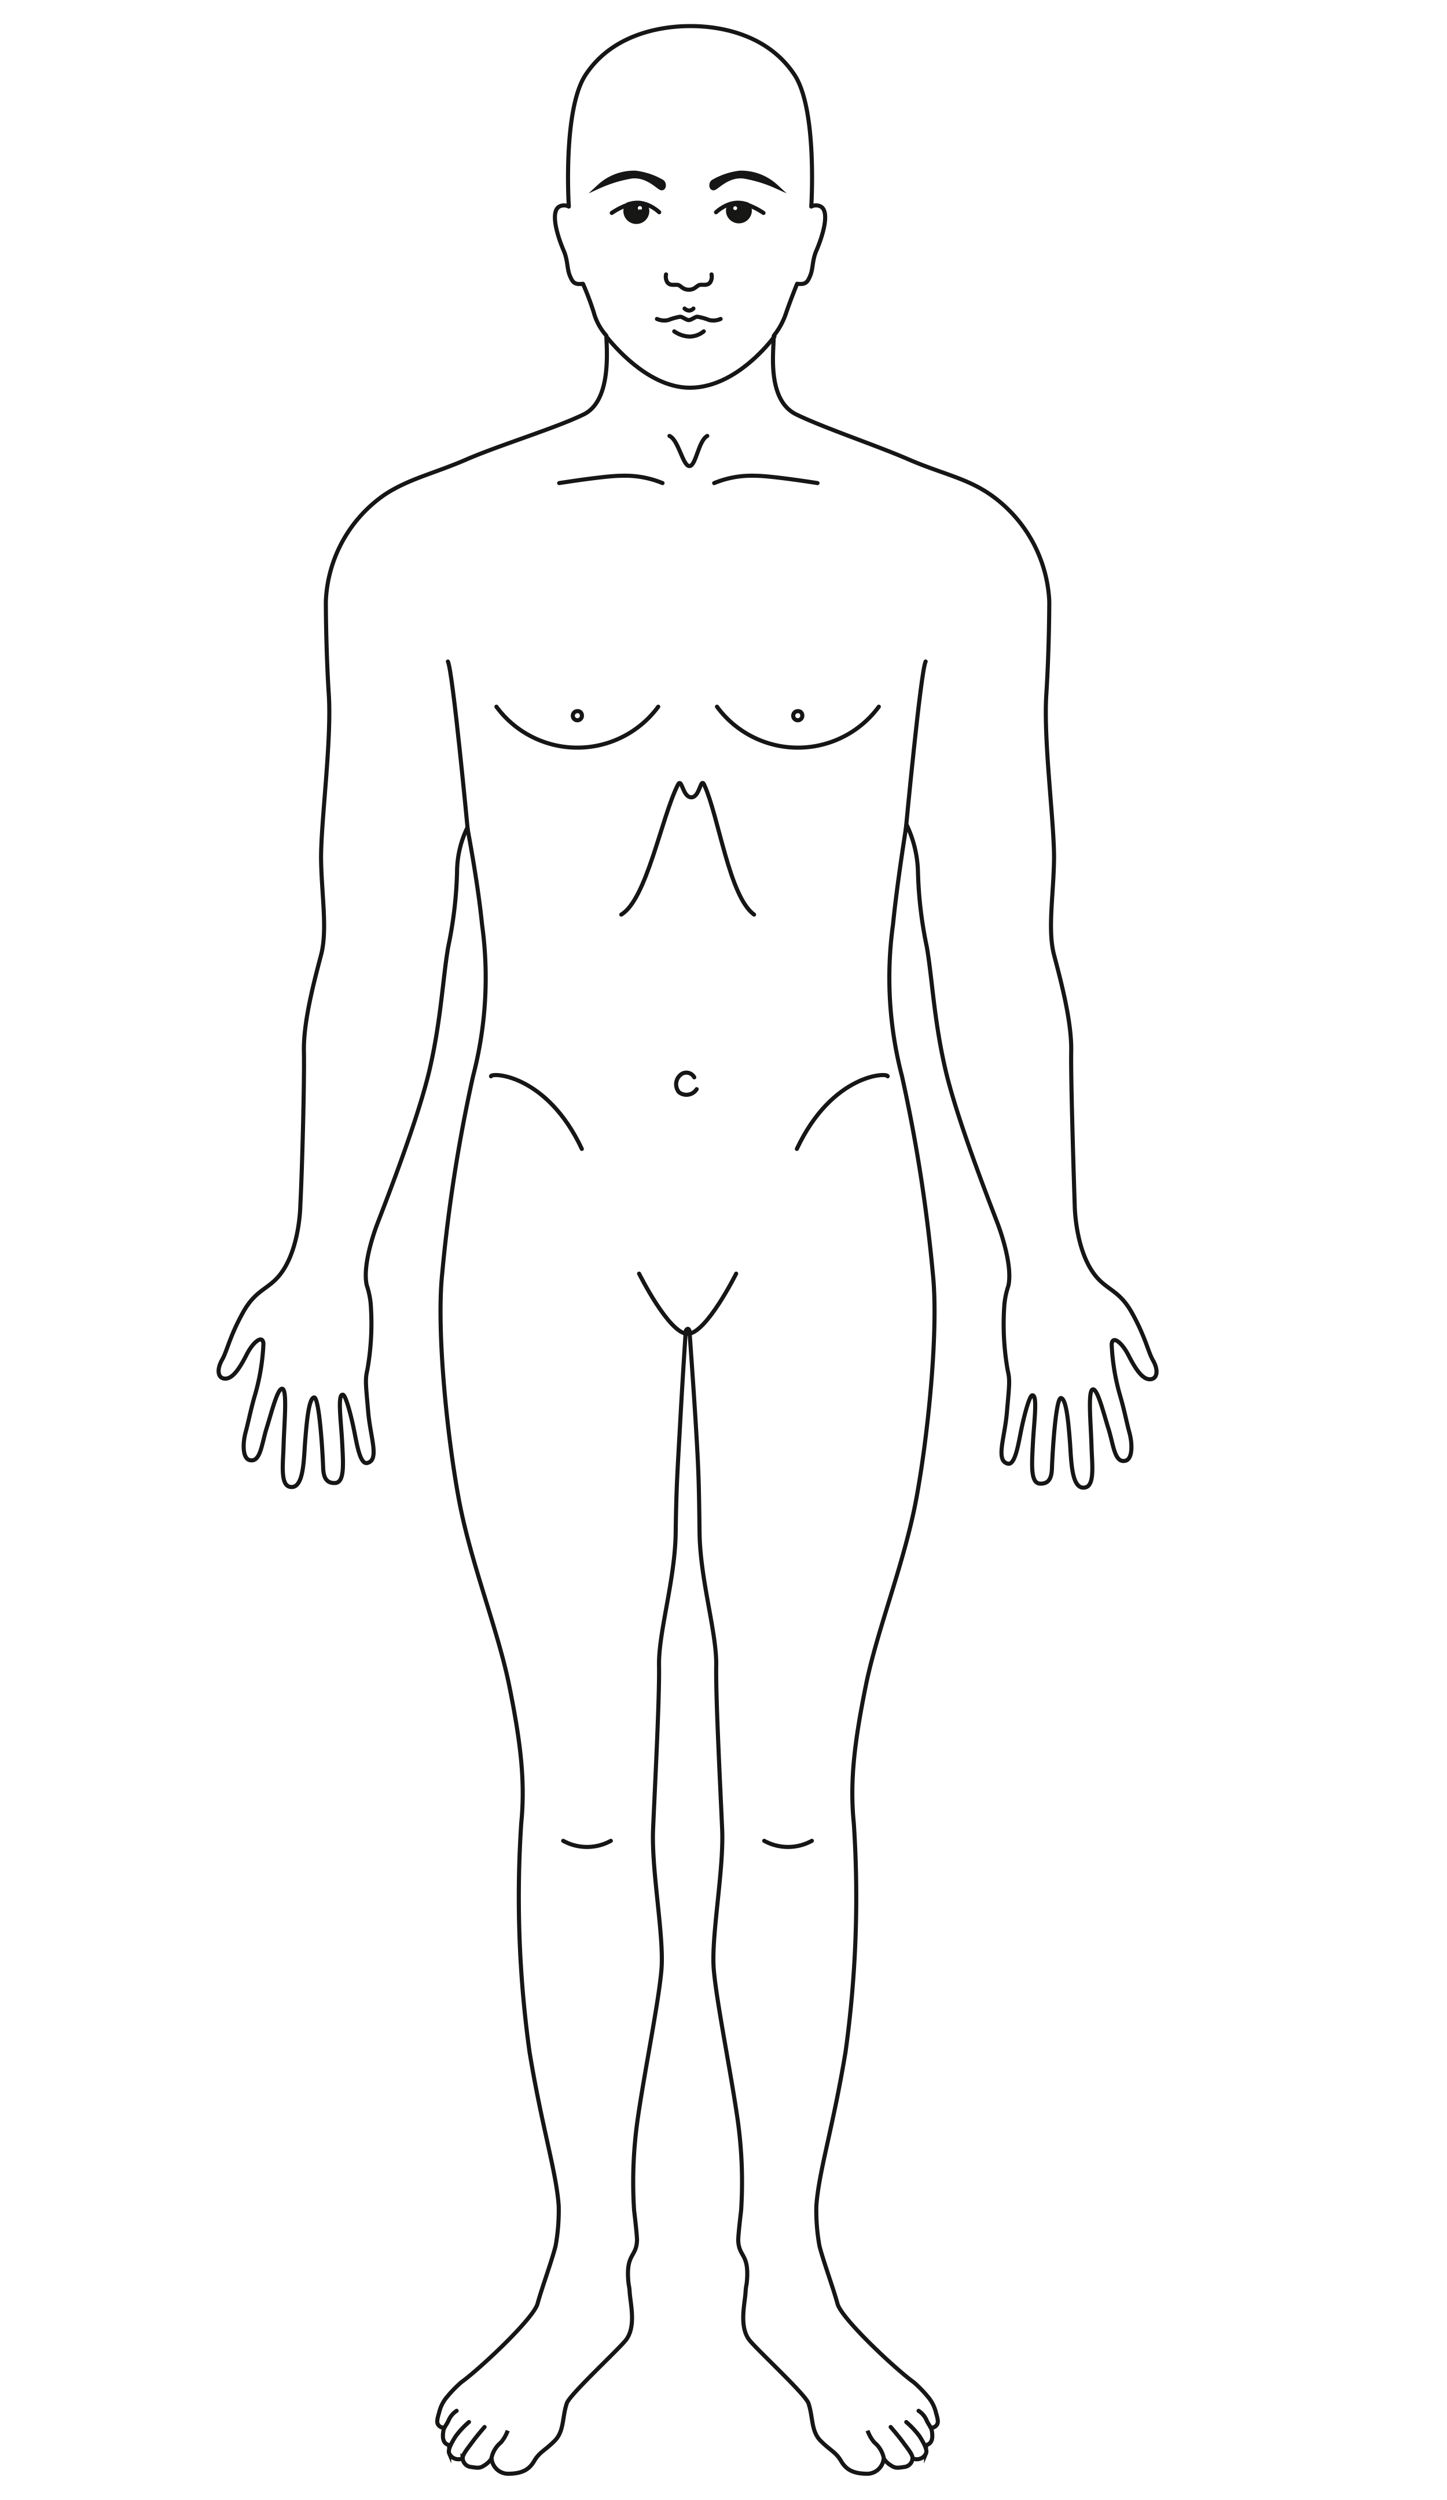 <svg xmlns="http://www.w3.org/2000/svg" xmlns:xlink="http://www.w3.org/1999/xlink" width="208.5" height="360" viewBox="0 0 208.5 360">
  <defs>
    <clipPath id="clip-Kropp-fram_1">
      <rect width="208.5" height="360"/>
    </clipPath>
  </defs>
  <g id="Kropp-fram_1" data-name="Kropp-fram – 1" clip-path="url(#clip-Kropp-fram_1)">
    <rect width="208.5" height="360" fill="rgba(0,0,0,0)"/>
    <g id="Group_2" data-name="Group 2">
      <rect id="Rectangle_4" data-name="Rectangle 4" width="208.5" height="360" fill="rgba(255,255,255,0)"/>
      <g id="Kropp-fram" transform="translate(31.5 3.75)">
        <path id="Path_467" data-name="Path 467" d="M132.176,775.376a3.084,3.084,0,0,0-1.125,1.3c-.385.866-.706,1-.8,1.672s-.194,1.8.956,1.99" transform="translate(-97.877 -431.932)" fill="none" stroke="#161615" stroke-linecap="round" stroke-miterlimit="10" stroke-width="0.591"/>
        <path id="Path_468" data-name="Path 468" d="M134.571,778.167a12.439,12.439,0,0,0-1.919,2.054c-.548.878-1.151,1.92-.932,2.44a1.416,1.416,0,0,0,1.125.85,1.275,1.275,0,0,0,.825-.138" transform="translate(-98.498 -433.106)" fill="none" stroke="#161615" stroke-linecap="round" stroke-miterlimit="10" stroke-width="0.591"/>
        <path id="Path_469" data-name="Path 469" d="M138.266,779.4s-1.015,1.152-1.782,2.193-1.383,1.782-1.371,2.3a1.333,1.333,0,0,0,1.207,1.263c.96.136,1.261.217,1.946-.248a3.409,3.409,0,0,0,.932-.859" transform="translate(-99.945 -433.624)" fill="none" stroke="#161615" stroke-linecap="round" stroke-miterlimit="10" stroke-width="0.591"/>
        <path id="Path_470" data-name="Path 470" d="M144.623,665.031a5.517,5.517,0,0,1-.975,1.7,3.964,3.964,0,0,0-1.357,2.212,2.4,2.4,0,0,0,2.51,2.3c1.84-.034,2.885-.541,3.643-1.84s1.586-1.526,2.957-2.917,1.061-3.366,1.731-5.38c.432-1.3,7.613-7.892,8.563-9.175,1.442-1.95.614-5.125.5-6.851-.06-.947-.139-.85-.2-1.632-.32-3.9,1.142-3.387,1.256-5.763.032-.656-.419-4.4-.419-4.4a63.932,63.932,0,0,1,.513-13.093c1.027-7.1,3-16.687,3.423-21.479s-1.454-14.29-1.2-20.28.941-18.912.856-23.618,2.311-12.322,2.4-19.082.272-9.02.665-16.161c.375-6.793.79-12.934.79-12.934s.315-.618.532,0c0,0,.587,8.125.915,13.513.425,6.975.45,8.675.539,15.582.086,6.76,2.482,14.376,2.4,19.082s.6,17.625.856,23.618-1.626,15.488-1.2,20.28,2.4,14.376,3.423,21.479a63.936,63.936,0,0,1,.513,13.093s-.45,3.743-.419,4.4c.114,2.376,1.575,1.862,1.256,5.763-.064.782-.143.686-.2,1.632-.109,1.725-.937,4.9.505,6.851.95,1.283,8.131,7.875,8.563,9.175.671,2.014.362,3.993,1.732,5.38s2.2,1.619,2.957,2.917,1.8,1.805,3.642,1.841a2.406,2.406,0,0,0,2.511-2.3,3.962,3.962,0,0,0-1.357-2.212,5.516,5.516,0,0,1-.975-1.7" transform="translate(-102.965 -318.737)" fill="none" stroke="#161615" stroke-miterlimit="10" stroke-width="0.591"/>
        <path id="Path_471" data-name="Path 471" d="M248.522,775.376a3.084,3.084,0,0,1,1.125,1.3c.385.866.706,1,.8,1.672s.194,1.8-.955,1.99" transform="translate(-147.664 -431.932)" fill="none" stroke="#161615" stroke-linecap="round" stroke-miterlimit="10" stroke-width="0.591"/>
        <path id="Path_472" data-name="Path 472" d="M245.462,778.167a12.44,12.44,0,0,1,1.919,2.054c.548.878,1.151,1.92.932,2.44a1.416,1.416,0,0,1-1.125.85,1.275,1.275,0,0,1-.825-.138" transform="translate(-146.377 -433.106)" fill="none" stroke="#161615" stroke-linecap="round" stroke-miterlimit="10" stroke-width="0.591"/>
        <path id="Path_473" data-name="Path 473" d="M240.906,779.4s1.015,1.152,1.782,2.193,1.382,1.782,1.37,2.3a1.332,1.332,0,0,1-1.205,1.263c-.96.136-1.262.217-1.946-.248a3.409,3.409,0,0,1-.932-.859" transform="translate(-144.068 -433.624)" fill="none" stroke="#161615" stroke-linecap="round" stroke-miterlimit="10" stroke-width="0.591"/>
        <path id="Path_474" data-name="Path 474" d="M106.992,525.232s-.388.295-.882-.235c-.318-.34-.239-.835.049-1.791a5.373,5.373,0,0,1,1.009-2.132,17.654,17.654,0,0,1,2.213-2.3c2.6-1.866,10.4-9.154,10.978-11.307s2.085-6.238,2.6-8.342a28.648,28.648,0,0,0,.445-5.728c-.342-4.938-2.405-11.25-4.2-22.148a161.867,161.867,0,0,1-1.2-32.951c.6-6.045-.085-11.665-1.712-19.754s-5.563-17.71-7.275-26.906-3.252-24.437-2.4-32.526a227,227,0,0,1,4.45-28.438,56.1,56.1,0,0,0,1.283-21.883c-.6-6.045-2.111-13.888-2.111-13.888a14.7,14.7,0,0,0-1.483,6.4,59.355,59.355,0,0,1-1.283,10.813c-.77,4.513-1.027,10.473-2.652,17.537S98.67,348.3,97.3,351.876c0,0-2.279,5.722-1.555,8.929a11.921,11.921,0,0,1,.566,2.644A38.2,38.2,0,0,1,95.829,373c-.338,1.393-.218,2.095.127,6.063.322,3.7,1.65,6.923-.141,7.334-1.106.254-1.542-3.06-2-5.2-.525-2.45-1.157-4.522-1.481-4.619-.855-.254-.289,3.834-.138,6.76.169,3.26.385,5.925-1.061,5.948-1.153.019-1.622-.7-1.673-2.216-.085-2.537-.579-10.3-1.329-10.11s-1.036,3.525-1.253,6.165-.165,7.075-2.175,6.716c-1.473-.26-1.01-3.388-.935-6.194s.532-7.6-.15-7.921-1.6,3.416-2.314,5.69-.861,4.925-2.413,4.575c-1.1-.246-1.009-2.537-.6-4.035s.75-3.338,1.39-5.494a31.323,31.323,0,0,0,1.173-7.2c-.057-1.378-1.425-.416-2.418,1.529s-1.985,3.476-3.089,3.46-1.239-1.335-.442-2.725c.714-1.247,1.05-3.259,2.984-6.763,1.608-2.91,3.132-3.24,4.679-4.738,3.55-3.437,3.607-10.788,3.607-10.788.257-4.938.6-17.8.513-22.137s1.54-10.3,2.475-13.88.088-8.514,0-13.623,1.54-17.114,1.112-23.841-.428-13.283-.428-13.283c0-.143.006-.285.013-.425a19.614,19.614,0,0,1,8.545-15.157c3.509-2.272,7.017-2.98,11.723-5.023s12.836-4.513,16.858-6.471,3.341-9.225,3.28-11.353a8.27,8.27,0,0,1-1.826-3.391,41.829,41.829,0,0,0-1.54-4.073,4.37,4.37,0,0,1-.693.025c-.687-.067-.9-.475-1.208-1.217-.413-1-.279-2.187-.864-3.551-1.131-2.639-1.921-5.836-.56-6.422a1.477,1.477,0,0,1,1.283.042s-.9-13.9,2.4-18.945c4.5-6.866,13.1-7.047,15.13-7.047s10.5.178,15.006,7.045c3.305,5.042,2.4,18.945,2.4,18.945a1.474,1.474,0,0,1,1.283-.042c1.361.585.571,3.783-.56,6.418-.586,1.366-.45,2.551-.864,3.552-.307.743-.525,1.151-1.208,1.217a4.381,4.381,0,0,1-.693-.025s-.924,2.28-1.54,4.072a10.654,10.654,0,0,1-1.822,3.416l-.035.856c-.061,2.128-.742,8.516,3.28,10.475s11.467,4.428,16.173,6.471,8.277,2.66,11.723,5.023a19.891,19.891,0,0,1,8.545,15.157c.006.14.01.283.012.425,0,0,0,6.557-.428,13.283s1.2,18.731,1.113,23.841-.935,10.048,0,13.623,2.563,9.536,2.475,13.88.508,22.231.508,22.231.062,7.351,3.612,10.788c1.547,1.5,3.075,1.826,4.679,4.739,1.935,3.5,2.27,5.516,2.985,6.763.8,1.389.661,2.712-.444,2.725s-2.093-1.513-3.09-3.46-2.361-2.907-2.418-1.528a31.252,31.252,0,0,0,1.172,7.2c.642,2.155.979,4,1.39,5.494s.5,3.789-.6,4.034c-1.551.35-1.7-2.305-2.413-4.575s-1.63-6.013-2.314-5.689-.225,5.117-.15,7.92.538,5.932-.935,6.194c-2.013.356-1.963-4.077-2.175-6.716s-.5-5.97-1.254-6.165-1.243,7.577-1.329,10.111c-.049,1.52-.519,2.234-1.672,2.215-1.446-.022-1.231-2.687-1.062-5.947.15-2.925.718-7.015-.137-6.76-.326.1-.958,2.17-1.482,4.619-.459,2.143-.894,5.459-2,5.205-1.79-.411-.464-3.635-.141-7.334.345-3.969.465-4.669.127-6.063a38.17,38.17,0,0,1-.482-9.552,11.906,11.906,0,0,1,.566-2.644c.724-3.209-1.555-9.023-1.555-9.023-1.37-3.576-5.9-15.156-7.529-22.223s-1.882-13.027-2.653-17.537a59.325,59.325,0,0,1-1.283-10.813,16.714,16.714,0,0,0-1.65-6.85s-1.342,8.3-1.941,14.342a56.074,56.074,0,0,0,1.283,21.883,227.009,227.009,0,0,1,4.45,28.438c.856,8.089-.685,23.33-2.4,32.526s-5.648,18.817-7.275,26.906-2.31,13.708-1.711,19.754a161.537,161.537,0,0,1-1.2,32.951c-1.8,10.9-3.86,17.21-4.2,22.148a28.6,28.6,0,0,0,.445,5.728c.519,2.1,2.025,6.188,2.6,8.342s8.383,9.441,10.98,11.307a17.651,17.651,0,0,1,2.213,2.3,5.389,5.389,0,0,1,1.009,2.132c.288.956.368,1.451.049,1.791-.493.53-.882.235-.882.235" transform="translate(-74.399 -179.458)" fill="none" stroke="#161615" stroke-linecap="round" stroke-linejoin="round" stroke-width="0.591"/>
        <path id="Path_475" data-name="Path 475" d="M179,491.209s4.3,8.672,6.993,8.672c2.678,0,6.994-8.672,6.994-8.672" transform="translate(-118.411 -311.536)" fill="none" stroke="#161615" stroke-linecap="round" stroke-linejoin="round" stroke-width="0.591"/>
        <path id="Path_476" data-name="Path 476" d="M193.7,387.581c-3.583-2.61-5.056-13.976-7.163-18.655-.563-1.25-.617,1.765-1.875,1.765-1.307,0-1.342-3.008-1.97-1.748-2.371,4.776-4.465,16.442-8.127,18.638" transform="translate(-116.545 -259.617)" fill="none" stroke="#161615" stroke-linecap="round" stroke-linejoin="round" stroke-width="0.591"/>
        <path id="Path_477" data-name="Path 477" d="M192,281.367c-1.294.7-1.622,4.341-2.573,4.341s-1.556-3.758-2.873-4.341" transform="translate(-121.589 -222.336)" fill="none" stroke="#161615" stroke-linecap="round" stroke-linejoin="round" stroke-width="0.591"/>
        <path id="Path_478" data-name="Path 478" d="M197.678,292.328a14.193,14.193,0,0,1,6.027-1.05c2.228,0,8.862,1.05,8.862,1.05" transform="translate(-126.271 -226.506)" fill="none" stroke="#161615" stroke-linecap="round" stroke-linejoin="round" stroke-width="0.591"/>
        <path id="Path_479" data-name="Path 479" d="M174.011,292.328a14.205,14.205,0,0,0-6.027-1.05c-2.228,0-8.863,1.05-8.863,1.05" transform="translate(-110.048 -226.506)" fill="none" stroke="#161615" stroke-linecap="round" stroke-linejoin="round" stroke-width="0.591"/>
        <path id="Path_480" data-name="Path 480" d="M198.377,349.535a14.475,14.475,0,0,0,23.317,0" transform="translate(-126.565 -251.509)" fill="none" stroke="#161615" stroke-linecap="round" stroke-linejoin="round" stroke-width="0.591"/>
        <path id="Path_481" data-name="Path 481" d="M143.507,349.535a14.475,14.475,0,0,0,23.317,0" transform="translate(-103.478 -251.509)" fill="none" stroke="#161615" stroke-linecap="round" stroke-linejoin="round" stroke-width="0.591"/>
        <path id="Path_482" data-name="Path 482" d="M191.172,443.342a1.747,1.747,0,0,1-2.55.436,1.787,1.787,0,0,1,.363-2.609,1.292,1.292,0,0,1,1.84.466" transform="translate(-122.289 -290.235)" fill="none" stroke="#161615" stroke-linecap="round" stroke-linejoin="round" stroke-width="0.591"/>
        <path id="Path_483" data-name="Path 483" d="M170.967,256.74c1.884,2.312,6.566,7.287,11.971,7.287,5.753,0,10.425-5.069,12.182-7.368" transform="translate(-115.032 -211.94)" fill="none" stroke="#161615" stroke-linecap="round" stroke-miterlimit="10" stroke-width="0.591"/>
        <path id="Path_484" data-name="Path 484" d="M192.233,241.213a1.554,1.554,0,0,1-.165,1.1c-.365.548-.986.35-1.474.4s-.7.7-1.637.7-1.151-.656-1.639-.7-1.108.15-1.475-.4a1.554,1.554,0,0,1-.164-1.1" transform="translate(-121.208 -205.441)" fill="none" stroke="#161615" stroke-linecap="round" stroke-linejoin="round" stroke-width="0.591"/>
        <path id="Path_485" data-name="Path 485" d="M192.616,252.051a2.605,2.605,0,0,1-1.645.154,8.367,8.367,0,0,0-1.7-.475c-.332,0-.886.48-1.215.48h-.049c-.329,0-.883-.48-1.215-.48a8.369,8.369,0,0,0-1.7.475,2.6,2.6,0,0,1-1.645-.154" transform="translate(-120.285 -209.866)" fill="none" stroke="#161615" stroke-linecap="round" stroke-linejoin="round" stroke-width="0.591"/>
        <path id="Path_486" data-name="Path 486" d="M187.742,255.368a4.083,4.083,0,0,0,2.206.75,3.307,3.307,0,0,0,2.047-.75" transform="translate(-122.09 -211.397)" fill="none" stroke="#161615" stroke-linecap="round" stroke-linejoin="round" stroke-width="0.591"/>
        <path id="Path_487" data-name="Path 487" d="M190.315,249.7a1.058,1.058,0,0,0,.649.286.954.954,0,0,0,.624-.286" transform="translate(-123.173 -209.011)" fill="none" stroke="#161615" stroke-linecap="round" stroke-linejoin="round" stroke-width="0.591"/>
        <path id="Path_488" data-name="Path 488" d="M172.2,224.854a10.43,10.43,0,0,1,2.909-1.375c2.076-.525,3.924,1.275,3.924,1.275" transform="translate(-115.549 -197.938)" fill="none" stroke="#161615" stroke-linecap="round" stroke-linejoin="round" stroke-width="0.591"/>
        <path id="Path_489" data-name="Path 489" d="M178.1,217.187a10.078,10.078,0,0,0-3.791-1.265,7.425,7.425,0,0,0-5.241,1.964,19.028,19.028,0,0,1,4.675-1.421c2.078-.235,3.566,1.295,4.136,1.629s.675-.663.22-.907" transform="translate(-114.233 -194.798)" fill="#171716"/>
        <path id="Path_490" data-name="Path 490" d="M178.1,217.187a10.078,10.078,0,0,0-3.791-1.265,7.425,7.425,0,0,0-5.241,1.964,19.028,19.028,0,0,1,4.675-1.421c2.078-.235,3.566,1.295,4.136,1.629S178.559,217.431,178.1,217.187Z" transform="translate(-114.233 -194.798)" fill="none" stroke="#161615" stroke-miterlimit="10" stroke-width="0.591"/>
        <path id="Path_491" data-name="Path 491" d="M179.285,225.716a.349.349,0,0,0,.155-.039.582.582,0,0,1-.174.034Z" transform="translate(-118.523 -198.903)" fill="none" stroke="#161615" stroke-miterlimit="10" stroke-width="0.591"/>
        <path id="Path_492" data-name="Path 492" d="M178.367,223.652c-.237-.058-.484-.107-.743-.145a3.707,3.707,0,0,0-1.65.146,1.436,1.436,0,0,0-.375.959,1.575,1.575,0,0,0,3.15,0,1.435,1.435,0,0,0-.375-.96m-.47,1.1a.349.349,0,0,1-.155.039l-.019,0c-.007,0-.013,0-.019,0a.592.592,0,1,1,.194-.039" transform="translate(-116.981 -197.976)" fill="#171716"/>
        <path id="Path_493" data-name="Path 493" d="M178.367,223.652c-.237-.058-.484-.107-.743-.145a3.707,3.707,0,0,0-1.65.146,1.436,1.436,0,0,0-.375.959,1.575,1.575,0,0,0,3.15,0A1.435,1.435,0,0,0,178.367,223.652Zm-.47,1.1a.35.35,0,0,1-.155.039l-.019,0c-.007,0-.013,0-.019,0a.592.592,0,1,1,.194-.039Z" transform="translate(-116.981 -197.976)" fill="none" stroke="#161615" stroke-miterlimit="10" stroke-width="0.591"/>
        <path id="Path_494" data-name="Path 494" d="M204.978,224.854a10.428,10.428,0,0,0-2.909-1.375c-2.077-.525-3.924,1.275-3.924,1.275" transform="translate(-126.467 -197.938)" fill="none" stroke="#161615" stroke-linecap="round" stroke-linejoin="round" stroke-width="0.591"/>
        <path id="Path_495" data-name="Path 495" d="M197.27,217.187a10.078,10.078,0,0,1,3.79-1.265,7.425,7.425,0,0,1,5.241,1.964,19.028,19.028,0,0,0-4.676-1.421c-2.077-.236-3.566,1.294-4.136,1.629s-.675-.663-.22-.907" transform="translate(-125.98 -194.798)" fill="#171716"/>
        <path id="Path_496" data-name="Path 496" d="M197.27,217.187a10.078,10.078,0,0,1,3.79-1.265,7.425,7.425,0,0,1,5.241,1.964,19.028,19.028,0,0,0-4.676-1.421c-2.078-.236-3.566,1.294-4.136,1.629S196.811,217.431,197.27,217.187Z" transform="translate(-125.979 -194.798)" fill="none" stroke="#161615" stroke-miterlimit="10" stroke-width="0.591"/>
        <path id="Path_497" data-name="Path 497" d="M202.726,225.716a.349.349,0,0,1-.155-.039.583.583,0,0,0,.174.034Z" transform="translate(-128.33 -198.903)" fill="none" stroke="#161615" stroke-miterlimit="10" stroke-width="0.591"/>
        <path id="Path_498" data-name="Path 498" d="M201.107,224.612a1.575,1.575,0,0,0,3.145,0,1.434,1.434,0,0,0-.375-.959,3.7,3.7,0,0,0-1.65-.146c-.259.038-.507.088-.744.145a1.436,1.436,0,0,0-.375.96m.468-.4a.574.574,0,1,1,.574.574h-.038a.352.352,0,0,1-.155-.039.569.569,0,0,1-.38-.535" transform="translate(-127.713 -197.976)" fill="#171716"/>
        <path id="Path_499" data-name="Path 499" d="M201.107,224.612a1.575,1.575,0,0,0,3.145,0,1.434,1.434,0,0,0-.375-.959,3.7,3.7,0,0,0-1.65-.146c-.259.038-.507.088-.744.145a1.436,1.436,0,0,0-.376.961Zm.468-.4a.574.574,0,1,1,.574.574h-.038a.352.352,0,0,1-.155-.039.569.569,0,0,1-.38-.535Z" transform="translate(-127.713 -197.976)" fill="none" stroke="#161615" stroke-miterlimit="10" stroke-width="0.591"/>
        <path id="Path_500" data-name="Path 500" d="M163.819,351.164a.656.656,0,1,1-.643-.525A.591.591,0,0,1,163.819,351.164Z" transform="translate(-111.481 -251.971)" fill="none" stroke="#161615" stroke-miterlimit="10" stroke-width="0.591"/>
        <path id="Path_501" data-name="Path 501" d="M218.646,351.164a.656.656,0,1,1-.642-.525.591.591,0,0,1,.642.525Z" transform="translate(-134.551 -251.971)" fill="none" stroke="#161615" stroke-miterlimit="10" stroke-width="0.591"/>
        <path id="Path_502" data-name="Path 502" d="M131.434,338.293c.7,1.281,2.867,24.3,2.867,24.3" transform="translate(-98.398 -246.772)" fill="none" stroke="#161615" stroke-linecap="round" stroke-linejoin="round" stroke-width="0.591"/>
        <path id="Path_503" data-name="Path 503" d="M245.331,362.589s2.167-23.014,2.867-24.3" transform="translate(-146.322 -246.772)" fill="none" stroke="#161615" stroke-linecap="round" stroke-linejoin="round" stroke-width="0.591"/>
        <path id="Path_504" data-name="Path 504" d="M142.165,441.771c.022-.591,8.014-.339,13.085,10.457" transform="translate(-102.913 -290.518)" fill="none" stroke="#161615" stroke-linecap="round" stroke-linejoin="round" stroke-width="0.591"/>
        <path id="Path_505" data-name="Path 505" d="M231.329,441.771c-.023-.591-8.014-.339-13.085,10.457" transform="translate(-134.924 -290.518)" fill="none" stroke="#161615" stroke-linecap="round" stroke-linejoin="round" stroke-width="0.591"/>
        <path id="Path_506" data-name="Path 506" d="M160.121,632.89a7.114,7.114,0,0,0,6.862,0" transform="translate(-110.468 -371.533)" fill="none" stroke="#161615" stroke-linecap="round" stroke-linejoin="round" stroke-width="0.591"/>
        <path id="Path_507" data-name="Path 507" d="M210.123,632.89a7.114,7.114,0,0,0,6.862,0" transform="translate(-131.507 -371.533)" fill="none" stroke="#161615" stroke-linecap="round" stroke-linejoin="round" stroke-width="0.591"/>
      </g>
    </g>
  </g>
</svg>
